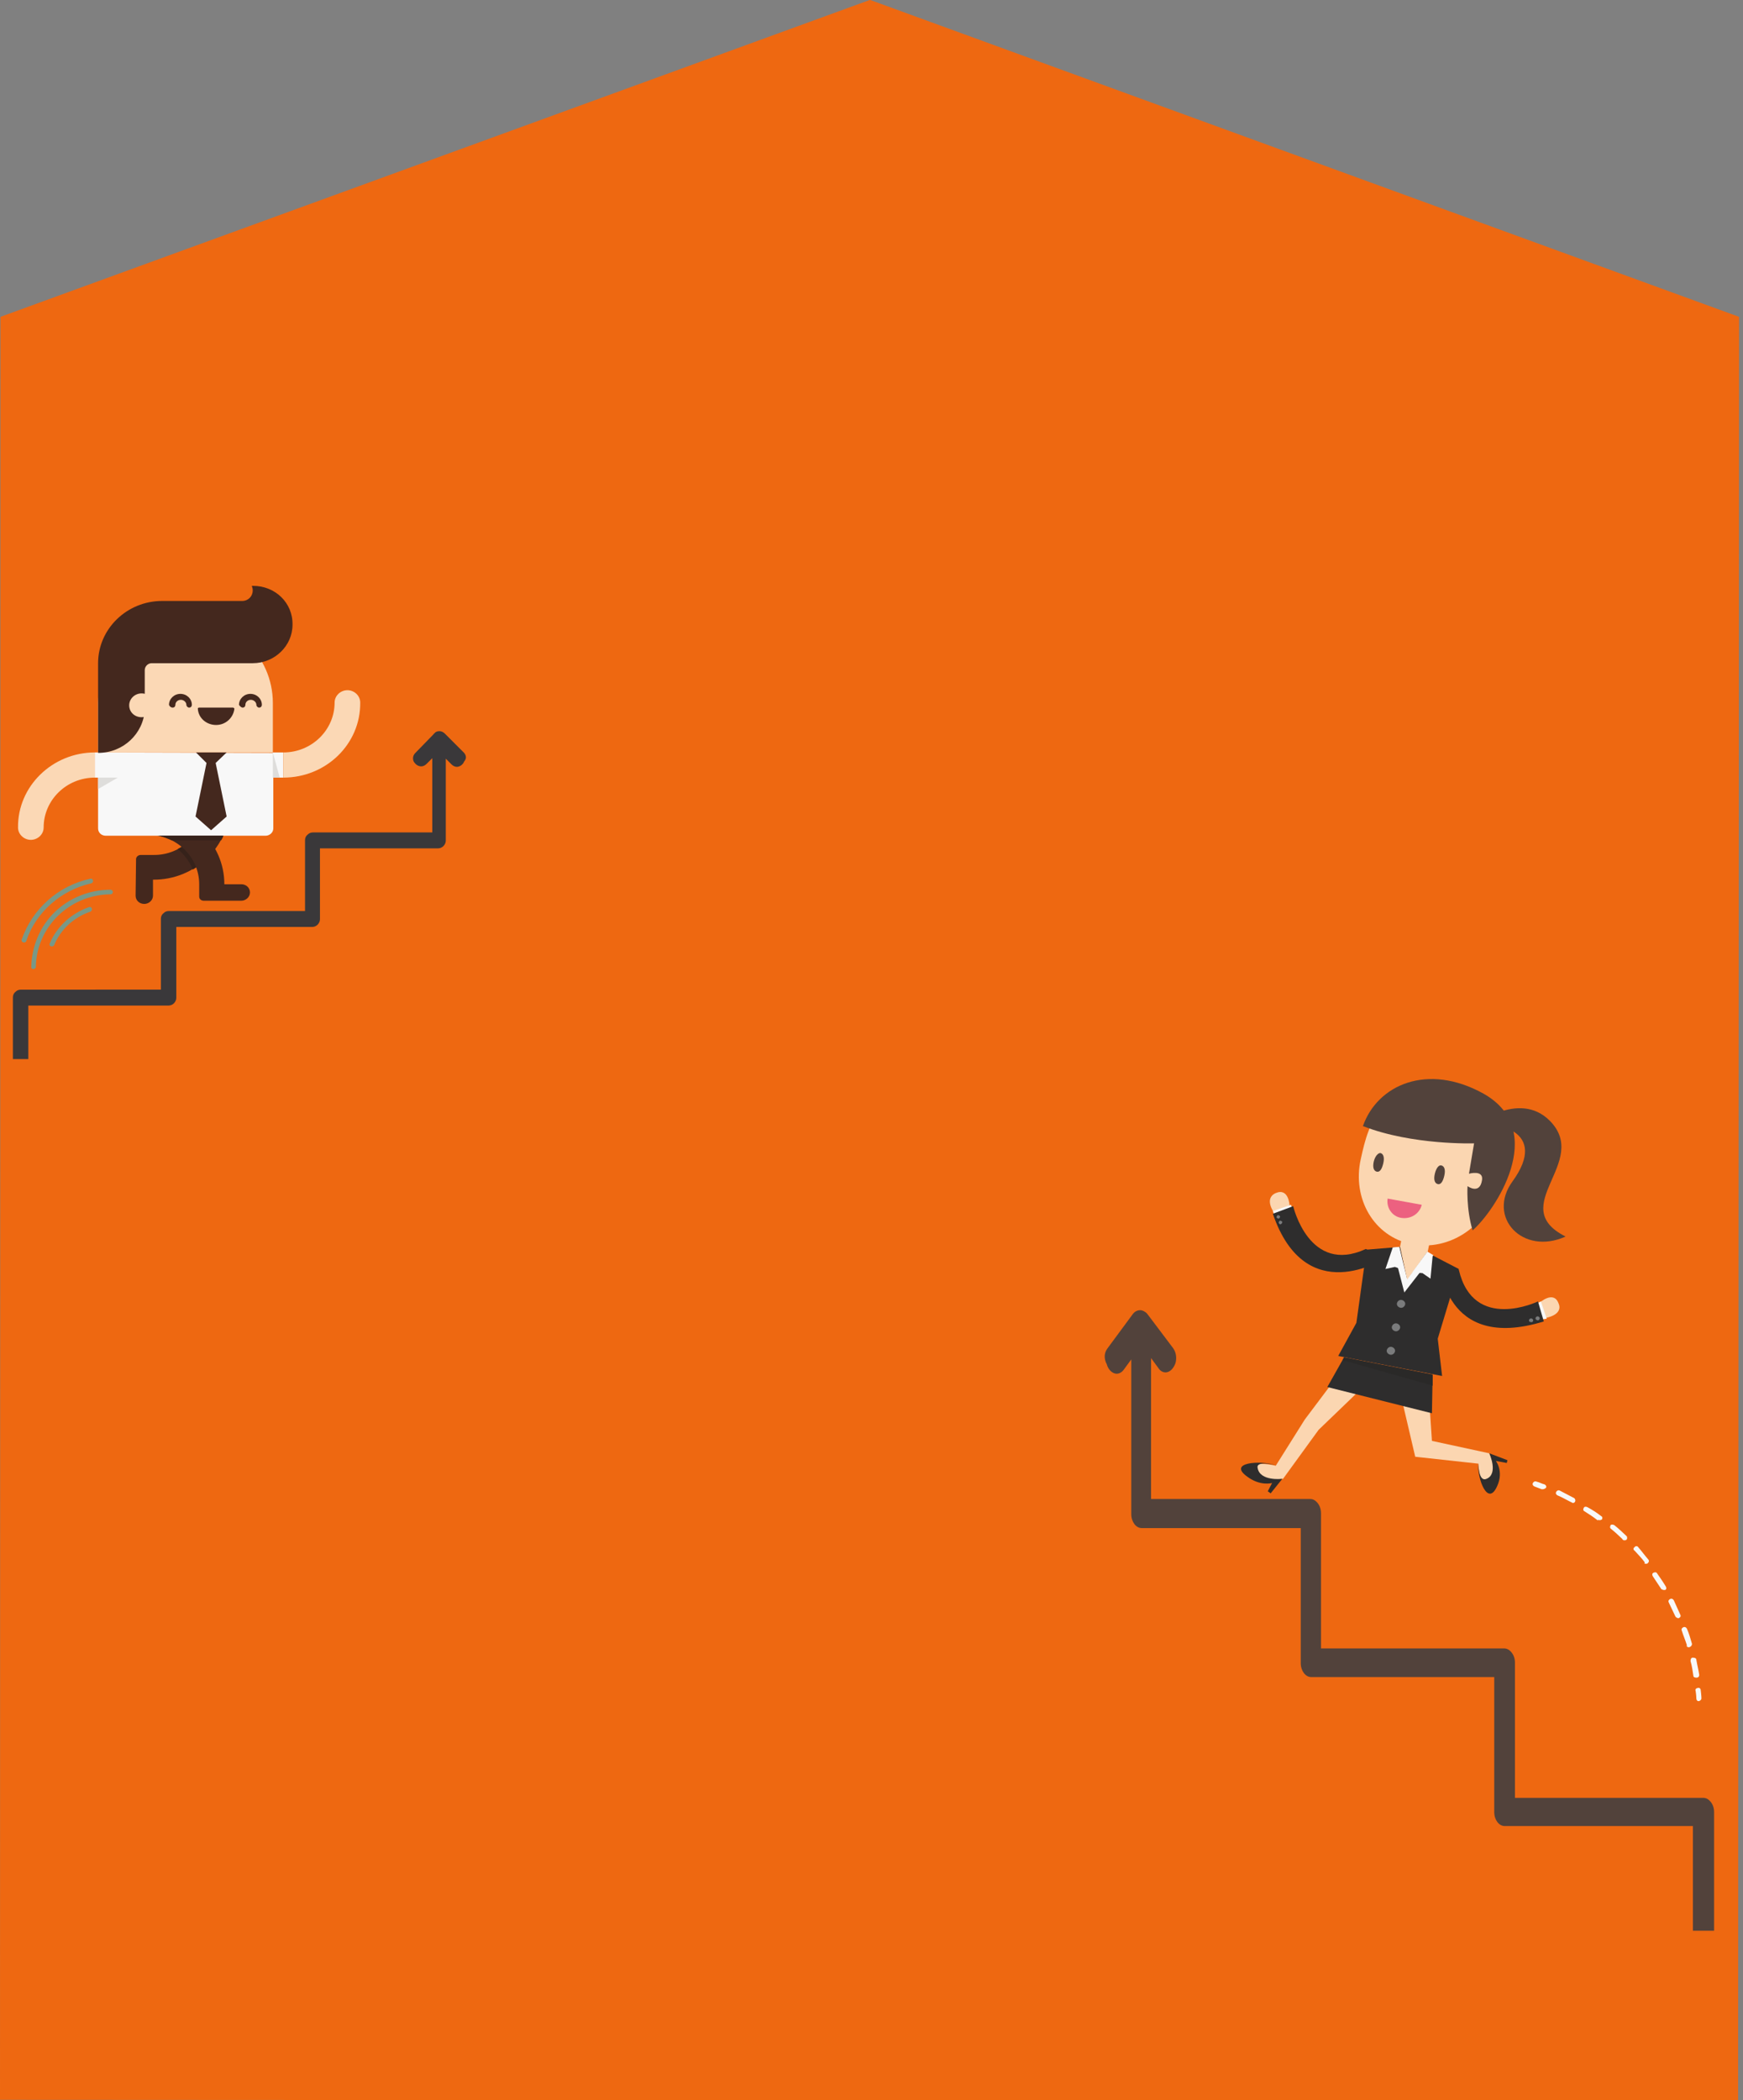 <?xml version="1.0" encoding="utf-8"?>
<!-- Generator: Adobe Illustrator 21.0.2, SVG Export Plug-In . SVG Version: 6.00 Build 0)  -->
<svg version="1.1"
	 id="svg2" inkscape:export-filename="C:\Users\sscerbatiuc\Desktop\Career levels-2\Final\CLevels.png" inkscape:export-xdpi="57.820419" inkscape:export-ydpi="57.820419" inkscape:version="0.91 r13725" sodipodi:docname="CLevels.svg" xmlns:cc="http://creativecommons.org/ns#" xmlns:dc="http://purl.org/dc/elements/1.1/" xmlns:inkscape="http://www.inkscape.org/namespaces/inkscape" xmlns:osb="http://www.openswatchbook.org/uri/2009/osb" xmlns:rdf="http://www.w3.org/1999/02/22-rdf-syntax-ns#" xmlns:sodipodi="http://sodipodi.sourceforge.net/DTD/sodipodi-0.dtd" xmlns:svg="http://www.w3.org/2000/svg"
	 xmlns="http://www.w3.org/2000/svg" xmlns:xlink="http://www.w3.org/1999/xlink" x="0px" y="0px" viewBox="0 0 462.8 557.4"
	 style="enable-background:new 0 0 462.8 557.4;" xml:space="preserve">
<rect x="0" y="0" width="462.8" height="557.4" fill="#808080" stroke="none"/>
<style type="text/css">
	.st0{opacity:0.867;fill:#FF6500;enable-background:new    ;}
	.st1{fill:#44281E;}
	.st2{fill:#36221A;}
	.st3{fill:#FBD8B5;}
	.st4{fill:#F8F8F8;}
	.st5{fill:#DEDDDB;}
	.st6{fill:#799887;}
	.st7{fill:#3A383A;}
	.st8{fill:#52423B;}
	.st9{fill:#FBD6B1;}
	.st10{fill:#2E2D2D;}
	.st11{fill:#7A7B7C;}
	.st12{fill:#EC6180;}
	.st13{fill:#81A992;}
	.st14{fill:#2A2928;}
</style>
<sodipodi:namedview  bordercolor="#666666" borderopacity="1" gridtolerance="10" guidetolerance="10" id="namedview4" inkscape:current-layer="g10" inkscape:cx="1367.7272" inkscape:cy="1109.7718" inkscape:guide-bbox="true" inkscape:pageopacity="1" inkscape:pageshadow="2" inkscape:window-height="1017" inkscape:window-maximized="1" inkscape:window-width="1920" inkscape:window-x="-8" inkscape:window-y="-8" inkscape:zoom="0.35355339" objecttolerance="10" pagecolor="#ffffff" showgrid="true" showguides="true" units="mm">
	<inkscape:grid  enabled="true" id="grid5839" spacingx="19.5" spacingy="19.6" type="xygrid" visible="false"></inkscape:grid>
	<sodipodi:guide  id="guide6375" orientation="0,2979.921" position="0,1300.791"></sodipodi:guide>
	<sodipodi:guide  id="guide6377" orientation="0,2979.921" position="0,803.933"></sodipodi:guide>
	<sodipodi:guide  id="guide6379" orientation="2104.724,0" position="1841.693,0"></sodipodi:guide>
	<sodipodi:guide  id="guide6381" orientation="2104.724,0" position="1138.229,0"></sodipodi:guide>
	<sodipodi:guide  id="guide8954" orientation="0,1" position="868.857,1079.045"></sodipodi:guide>
	<sodipodi:guide  id="guide8956" orientation="0,1" position="2086.5,1807.453"></sodipodi:guide>
	<sodipodi:guide  id="guide8958" orientation="0,1" position="2275.823,1803.2"></sodipodi:guide>
	<sodipodi:guide  id="guide8960" orientation="0,1" position="2345.5,1776.5"></sodipodi:guide>
	<sodipodi:guide  id="guide8962" orientation="0,1" position="1493.75,1749.25"></sodipodi:guide>
	<sodipodi:guide  id="guide8964" orientation="0,1" position="916.5,1724.8"></sodipodi:guide>
</sodipodi:namedview>
<defs>
	
	
		<inkscape:perspective  id="perspective4983" inkscape:persp3d-origin="1489.9606 : 701.5748 : 1" inkscape:vp_x="0 : 1052.3622 : 1" inkscape:vp_y="0 : 1000 : 0" inkscape:vp_z="2979.9212 : 1052.3622 : 1" sodipodi:type="inkscape:persp3d">
		</inkscape:perspective>
</defs>
<g id="g10" transform="matrix(1.25,0,0,-1.25,0,2104.724)" inkscape:groupmode="layer" inkscape:label="10520-NMWDEW">
	<g id="g9240">
		<g>
			<g id="path56_1_" inkscape:connector-curvature="0" sodipodi:nodetypes="cccccc">
				<polygon class="st0" points="369.4,1616.5 369.2,1237.7 0,1237.9 0.1,1616.5 184.8,1683.8 				"/>
			</g>
			<g id="g6074_1_" transform="matrix(1.024,0,0,1.024,-34.434,-2.665)">
				<g id="g5862_1_" transform="matrix(0.949,0,0,0.949,73.238,58.278)">
					<path id="path16-8_1_" inkscape:connector-curvature="0" class="st1" d="M2.9,1497.9c0-5.9-5-10.8-11.1-10.7H-11
						c-0.5,0-1-0.4-1-0.9l-0.1-8c0-1,0.8-1.8,1.9-1.8c1,0,1.9,0.8,1.9,1.8v3.5c9.2-0.1,16.7,7.2,16.8,16.1H2.9"/>
					<path id="path18-1_1_" inkscape:connector-curvature="0" class="st2" d="M4.8,1487.7c-0.9,1.7-2.1,3.2-3.6,4.5
						c-1-1.6-2.4-2.9-4.1-3.7c1.4-1.2,2.6-2.7,3.3-4.5C2,1485,3.5,1486.2,4.8,1487.7"/>
					<path id="path20-1_1_" inkscape:connector-curvature="0" class="st3" d="M-1.2,1539c10.5,0,19.1-8.3,19.1-18.6v-10.8h-38.2
						v10.8C-20.3,1530.7-11.7,1539-1.2,1539"/>
					<path id="path22-4_1_" inkscape:connector-curvature="0" class="st1" d="M-9.3,1491.6c6.1,0,11.1-4.8,11.1-10.8v-2.7
						c0-0.5,0.4-0.9,1-0.9H11c1,0,1.9,0.8,1.9,1.8s-0.8,1.8-1.9,1.8H7.3c0,9-7.5,16.2-16.7,16.2v-5.4"/>
					<path id="path24-8_1_" inkscape:connector-curvature="0" class="st4" d="M-20.3,1509.6V1493c0-0.9,0.7-1.6,1.7-1.6h34.9
						c0.9,0,1.7,0.7,1.7,1.6v16.5L-20.3,1509.6"/>
					<path id="path26-5_1_" inkscape:connector-curvature="0" class="st1" d="M1.1,1509.6h6.7l-2.4-2.3l2.4-11.7l-3.4-3l-3.4,3
						l2.4,11.7L1.1,1509.6"/>
					<path id="path28-7_1_" inkscape:connector-curvature="0" class="st4" d="M17.9,1504.1h2.3v5.5h-2.3V1504.1z"/>
					<path id="path30-34_1_" inkscape:connector-curvature="0" class="st1" d="M-4,1519.4c0.4,0,0.6,0.3,0.6,0.6
						c0,0.6,0.5,1.1,1.2,1.1c0.6,0,1.2-0.5,1.2-1.1c0-0.3,0.3-0.6,0.6-0.6c0.4,0,0.6,0.3,0.6,0.6c0,1.3-1.1,2.4-2.5,2.4
						s-2.5-1.1-2.5-2.4C-4.7,1519.7-4.4,1519.4-4,1519.4L-4,1519.4"/>
					<path id="path32-4_1_" inkscape:connector-curvature="0" class="st1" d="M11.3,1519.4c0.4,0,0.6,0.3,0.6,0.6
						c0,0.6,0.5,1.1,1.2,1.1c0.6,0,1.2-0.5,1.2-1.1c0-0.3,0.3-0.6,0.6-0.6c0.4,0,0.6,0.3,0.6,0.6c0,1.3-1.1,2.4-2.5,2.4
						s-2.5-1.1-2.5-2.4C10.7,1519.7,11,1519.4,11.3,1519.4L11.3,1519.4"/>
					<path id="path34-78_1_" inkscape:connector-curvature="0" class="st1" d="M1.5,1519.2c0,0.1,0.1,0.2,0.3,0.2h7.4
						c0.1,0,0.2-0.1,0.3-0.2l0,0l0,0c-0.2-2-1.9-3.6-4-3.6S1.6,1517.1,1.5,1519.2L1.5,1519.2L1.5,1519.2"/>
					<path id="path36-41_1_" inkscape:connector-curvature="0" class="st3" d="M-21,1509.6v-5.5c-6.2,0-11.2-4.9-11.2-10.9
						c0-1.5-1.3-2.7-2.8-2.7s-2.8,1.2-2.8,2.7C-37.9,1502.2-30.3,1509.6-21,1509.6"/>
					<path id="path38-7_1_" inkscape:connector-curvature="0" class="st3" d="M20.2,1504.1v5.5c6.2,0,11.2,4.9,11.2,10.9
						c0,1.5,1.3,2.7,2.8,2.7s2.8-1.2,2.8-2.7C37.1,1511.4,29.5,1504.1,20.2,1504.1"/>
					<path id="path40-42_1_" inkscape:connector-curvature="0" class="st5" d="M-20.3,1504.1h4.3l-4.3-2.5V1504.1"/>
					<path id="path42-1_1_" inkscape:connector-curvature="0" class="st4" d="M-21,1504.1h0.8v5.5H-21V1504.1z"/>
					<path id="path44-7_1_" inkscape:connector-curvature="0" class="st5" d="M17.9,1509.6l1.5-5.5h-1.5V1509.6"/>
					<path id="path46-29_1_" inkscape:connector-curvature="0" class="st1" d="M13.6,1546c-0.1,0-0.2,0-0.3,0c0.1-0.3,0.2-0.6,0.2-1
						c0-1.3-1-2.3-2.3-2.3H-6.3c-7.7,0-14-6.1-14-13.6v-19.6c5.5,0,9.9,4.2,10.2,9.4v8.7c0,0.8,0.7,1.5,1.5,1.5c0,0,22,0,22.1,0
						c4.8,0,8.7,3.8,8.7,8.4C22.3,1542.3,18.4,1546,13.6,1546"/>
					<path id="path48-53_1_" inkscape:connector-curvature="0" class="st3" d="M-8.1,1519.9c0,1.5-1.2,2.6-2.7,2.6s-2.7-1.2-2.7-2.6
						c0-1.5,1.2-2.6,2.7-2.6S-8.1,1518.4-8.1,1519.9"/>
					<path id="path50-48_1_" inkscape:connector-curvature="0" class="st2" d="M-7.1,1491.4c1-0.2,2-0.6,2.9-1H6.6
						c0.2,0.3,0.4,0.7,0.5,1H-7.1"/>
					<path id="path52-545_1_" inkscape:connector-curvature="0" class="st6" d="M-33.9,1462.7c0.1,8.7,7.3,15.8,16.3,15.9
						c0.7,0,0.7,1,0,1c-4.6,0-9-1.8-12.2-4.9s-5-7.5-5.1-11.9C-35,1462.1-34,1462.1-33.9,1462.7L-33.9,1462.7"/>
					<path id="path54-39_1_" inkscape:connector-curvature="0" class="st6" d="M-22.3,1475.8c-3.9-1.4-7-4.2-8.6-8
						c-0.2-0.6,0.7-0.8,1-0.3c1.4,3.4,4.3,6.1,7.9,7.3C-21.4,1475.1-21.6,1476-22.3,1475.8L-22.3,1475.8"/>
					<path id="path56-93_1_" inkscape:connector-curvature="0" class="st6" d="M-22,1482c-7-1.5-12.7-6.6-15-13.3
						c-0.2-0.6,0.8-0.9,1-0.3c2.1,6.3,7.6,11.1,14.2,12.6C-21.1,1481.2-21.4,1482.2-22,1482L-22,1482"/>
				</g>
				<path id="path58-4_1_" inkscape:connector-curvature="0" class="st7" d="M129.9,1490.8l-4,4c-0.3,0.3-0.7,0.5-1.1,0.5
					s-0.8-0.1-1-0.4c-0.1-0.1-0.2-0.1-0.2-0.2l-3.8-3.9c-0.5-0.5-0.6-1.1-0.4-1.7c0.3-0.6,0.9-1.1,1.6-1.1c0.4,0,0.8,0.2,1.1,0.5
					l1.2,1.2v-15.4H98.6c-0.4,0-0.8-0.1-1.1-0.4c-0.4-0.3-0.6-0.7-0.6-1.2V1458H68.7c-0.4,0-0.8-0.1-1.1-0.4
					c-0.4-0.3-0.6-0.7-0.6-1.2v-14.7H38c-0.4,0-0.8-0.1-1.1-0.4c-0.4-0.3-0.6-0.7-0.6-1.2v-12.8h3.2v11.1h29.1
					c0.9,0,1.6,0.8,1.6,1.6v14.7h28.2c0.9,0,1.6,0.8,1.6,1.6v14.7h24.5c0.9,0,1.6,0.8,1.6,1.6v17l1.2-1.2c0.3-0.3,0.7-0.5,1.1-0.5
					l0,0c0.6,0,1.3,0.5,1.5,1.1C130.5,1489.7,130.3,1490.3,129.9,1490.8"/>
			</g>
			<g id="g6376_1_" transform="matrix(1,0,0,0.95,0,68.825)">
				<path id="path28-92_1_" inkscape:connector-curvature="0" class="st8" d="M235.2,1398.5l5.4,7.7c0.4,0.6,1,0.9,1.6,0.9
					c0.5,0,1-0.3,1.4-0.7c0.1-0.1,0.2-0.3,0.3-0.4l5.3-7.4c0.6-0.9,0.8-2.1,0.5-3.3c-0.4-1.2-1.2-2.1-2.1-2.1
					c-0.6,0-1.1,0.3-1.5,0.9l-1.6,2.3v-31.5h33.8c0.6,0,1.1-0.3,1.5-0.8c0.5-0.6,0.8-1.4,0.8-2.4v-30.2h38.9c0.6,0,1.1-0.3,1.5-0.8
					c0.5-0.6,0.8-1.4,0.8-2.4v-30.2h40c0.6,0,1.1-0.3,1.5-0.8c0.5-0.6,0.8-1.4,0.8-2.4v-26.5h-4.5v23.4h-40c-1.2,0-2.2,1.4-2.2,3.1
					v30.2h-38.9c-1.2,0-2.2,1.4-2.2,3.1v30.2h-33.8c-1.2,0-2.2,1.4-2.2,3.1v34.6l-1.6-2.3c-0.4-0.6-1-0.9-1.5-0.9l0,0
					c-0.9,0-1.8,0.9-2.1,2.1C234.4,1396.4,234.6,1397.6,235.2,1398.5"/>
				<g id="g6339_1_" transform="translate(0,6.4)">
					<g id="g5752_1_" transform="matrix(1.543,0,0,1.543,-1022.97,-778.681)">
						<path id="path30-7_1_" inkscape:connector-curvature="0" class="st9" d="M838.4,1426.5c0,0-1.5,2.1,0.2,2.9
							c1.8,0.8,1.9-1.8,1.9-1.8L838.4,1426.5"/>
						<path id="path32-74_1_" inkscape:connector-curvature="0" class="st4" d="M840.9,1427.1l-0.2,0.6l-2.5-0.9l0.2-0.6
							L840.9,1427.1"/>
						<path id="path34-79_1_" inkscape:connector-curvature="0" class="st10" d="M853.5,1419.9c0,0-10.8-7.4-15.3,6.5l2.8,1.1
							c0,0,2.2-10,10-6.2L853.5,1419.9"/>
						<path id="path36-21_1_" inkscape:connector-curvature="0" class="st11" d="M839,1425.1c0,0.1,0.1,0.3,0.2,0.3
							c0.1,0,0.3-0.1,0.3-0.2s-0.1-0.3-0.2-0.3C839.2,1424.8,839.1,1424.9,839,1425.1"/>
						<path id="path38-49_1_" inkscape:connector-curvature="0" class="st11" d="M838.7,1425.9c0,0.1,0.1,0.3,0.2,0.3
							c0.1,0,0.3-0.1,0.3-0.2s-0.1-0.3-0.2-0.3C838.9,1425.7,838.7,1425.8,838.7,1425.9"/>
						<path id="path40-43_1_" inkscape:connector-curvature="0" class="st9" d="M850.3,1434.3c-1.2-5.7,1.8-11.2,7-12.3
							c5.2-1.1,10.6,2.7,11.7,8.4c1.2,5.7-2.1,11.3-7.2,12.3C852.9,1444.6,851.5,1440.1,850.3,1434.3"/>
						<path id="path42-65_1_" inkscape:connector-curvature="0" class="st8" d="M865.9,1436.6c0,0-8.5-0.3-15.3,2.5
							c2,6,8.9,9.2,16.6,4.7c9.1-5.4,1.4-17.2-1.5-19.8c-0.9,3.1-0.7,6.4-0.7,6.4s1.7-1.3,2,0.9c0.2,1.5-1.8,0.9-1.8,0.9
							L865.9,1436.6"/>
						<path id="path44-6_1_" inkscape:connector-curvature="0" class="st8" d="M865.7,1439c0,0,6.3,5.4,10.6,0.9
							c5.7-6-6.1-12.4,2.2-16.8c-5.9-2.8-10.9,2.8-7.3,8C876.3,1438.5,868.7,1440,865.7,1439"/>
						<path id="path46-7_1_" inkscape:connector-curvature="0" class="st8" d="M860.5,1432.2c-0.2-0.9,0-1.4,0.4-1.5
							s0.7,0.3,0.9,1.2c0.2,0.9,0,1.4-0.4,1.5C861.1,1433.5,860.7,1433.1,860.5,1432.2"/>
						<path id="path48-0_1_" inkscape:connector-curvature="0" class="st8" d="M852.1,1434c-0.2-0.9,0-1.4,0.4-1.5s0.7,0.3,0.9,1.2
							c0.2,0.9,0,1.4-0.4,1.5C852.7,1435.2,852.3,1434.8,852.1,1434"/>
						<path id="path50-24_1_" inkscape:connector-curvature="0" class="st12" d="M858.7,1427.7c-0.3-1.3-1.5-2.1-2.8-1.9
							s-2.1,1.5-1.9,2.8L858.7,1427.7"/>
						<path id="path52-9_1_" inkscape:connector-curvature="0" class="st9" d="M860.2,1424.4l-0.7-3.6l-2.8-4l-1,4.8l0.7,3.6
							L860.2,1424.4"/>
						<path id="path54-02_1_" inkscape:connector-curvature="0" class="st10" d="M859.4,1420.8l4.4-2.4l-2.9-10.1l0.6-5.4l-14.3,2.9
							l2.5,4.8l1.4,10.6l4.6,0.4l1-4.8L859.4,1420.8"/>
						<path id="path56-28_1_" inkscape:connector-curvature="0" class="st4" d="M855.6,1421.6l-0.9-0.1l1.6-6.5l4,5.4l-0.8,0.5
							l-2.8-4L855.6,1421.6"/>
						<path id="path58-6_1_" inkscape:connector-curvature="0" class="st4" d="M859.4,1420.8l0.8-0.5l-0.3-3.3l-1.1,0.8l-1.4,0.1
							L859.4,1420.8"/>
						<path id="path60-11_1_" inkscape:connector-curvature="0" class="st4" d="M855.6,1421.6l-0.9-0.1l-1-3.1l1.3,0.3l1.3-0.5
							L855.6,1421.6"/>
						<path id="path62-6_1_" inkscape:connector-curvature="0" class="st11" d="M855.3,1413.5c-0.1-0.3,0.1-0.6,0.4-0.7
							c0.3-0.1,0.6,0.1,0.7,0.4c0.1,0.3-0.1,0.6-0.4,0.7C855.7,1414,855.4,1413.8,855.3,1413.5"/>
						<path id="path64-698_1_" inkscape:connector-curvature="0" class="st11" d="M854.6,1410.1c-0.1-0.3,0.1-0.6,0.4-0.7
							c0.3-0.1,0.6,0.1,0.7,0.4c0.1,0.3-0.1,0.6-0.4,0.7C855,1410.6,854.7,1410.4,854.6,1410.1"/>
						<path id="path66-2_1_" inkscape:connector-curvature="0" class="st11" d="M853.9,1406.7c-0.1-0.3,0.1-0.6,0.4-0.7
							c0.3-0.1,0.6,0.1,0.7,0.4c0.1,0.3-0.1,0.6-0.4,0.7S854,1407,853.9,1406.7"/>
						<path id="path68-3_1_" inkscape:connector-curvature="0" class="st9" d="M875.7,1411.3c0,0,2.6,0.4,1.8,2.2
							c-0.7,1.8-2.6,0-2.6,0L875.7,1411.3"/>
						<path id="path70-3_1_" inkscape:connector-curvature="0" class="st4" d="M874.5,1413.4l0.6,0.3l0.8-2.5l-0.6-0.1L874.5,1413.4
							"/>
						<path id="path72-3_1_" inkscape:connector-curvature="0" class="st10" d="M861.2,1419.3c0,0,0.4-13,14.3-8.5l-0.8,2.9
							c0,0-8.9-4.5-10.9,4.6L861.2,1419.3"/>
						<path id="path74-20_1_" inkscape:connector-curvature="0" class="st11" d="M873.9,1410.7c0.1,0.1,0.2,0.2,0.1,0.4
							c-0.1,0.1-0.2,0.2-0.4,0.1c-0.1-0.1-0.2-0.2-0.1-0.4C873.6,1410.7,873.8,1410.7,873.9,1410.7"/>
						<path id="path76-41_1_" inkscape:connector-curvature="0" class="st11" d="M874.8,1411c0.1,0.1,0.2,0.2,0.1,0.4
							c-0.1,0.1-0.2,0.2-0.4,0.1c-0.1-0.1-0.2-0.2-0.1-0.4C874.5,1411,874.7,1410.9,874.8,1411"/>
						<path id="path78-3_1_" inkscape:connector-curvature="0" class="st9" d="M859.6,1401.4l0.5-7.9l7.9-1.8c0,0,1.7-3.9,0.2-4.5
							c-1.7-0.8-1.7,3-1.7,3l-8.7,1l-2.2,9.9L859.6,1401.4"/>
						<path id="path80-8_1_" inkscape:connector-curvature="0" class="st10" d="M868,1391.7l2.5-1l-0.1-0.4l-1.5,0.3
							c0,0,1.1-1.5,0.2-3.6c-1.3-3.2-2.8,1.1-2.6,3.2c0,0,0-2.7,1.1-2.2C869.3,1388.7,868,1391.7,868,1391.7"/>
						<path id="path82-8_1_" inkscape:connector-curvature="0" class="st9" d="M852.4,1403.1l-7.9-8l-4.9-7.1c0,0-4.2-0.6-4.4,1
							c-0.3,1.9,3.4,0.9,3.4,0.9l4,6.7l5.5,7.7L852.4,1403.1"/>
						<path id="path84-39_1_" inkscape:connector-curvature="0" class="st10" d="M839.5,1388l-1.6-2.1l-0.4,0.3l0.6,1.2
							c0,0-1.6-0.5-3.4,0.9c-2.8,2.1,1.8,2.4,3.8,1.7c0,0-2.6,0.7-2.4-0.4C836.4,1387.6,839.5,1388,839.5,1388"/>
						<path id="path86-33_1_" inkscape:connector-curvature="0" class="st10" d="M845.7,1401.3l14.4-3.8l0.1,5.6l-12.2,2.5
							L845.7,1401.3"/>
						<path id="path88-63_1_" inkscape:connector-curvature="0" class="st13" d="M860.2,1401.5v1.6V1401.5L860.2,1401.5
							 M847.8,1405.2l0.2,0.4l0,0L847.8,1405.2L847.8,1405.2"/>
						<path id="path90-5_1_" inkscape:connector-curvature="0" class="st14" d="M860.2,1401.5v1.6l-12.2,2.5l-0.2-0.4L860.2,1401.5"
							/>
						<path id="path92-43_1_" inkscape:connector-curvature="0" class="st4" d="M896.8,1355.8L896.8,1355.8c0.2,0,0.4,0.2,0.4,0.4
							c0,0,0,0.4-0.1,1.2c0,0.2-0.2,0.4-0.4,0.3c-0.2,0-0.4-0.2-0.3-0.4c0.1-0.7,0.1-1.1,0.1-1.1
							C896.5,1356,896.6,1355.8,896.8,1355.8"/>
						<path id="path94-4_1_" inkscape:connector-curvature="0" class="st4" d="M879.5,1384.5c0.1,0,0.3,0.1,0.3,0.2
							c0.1,0.2,0,0.4-0.1,0.5c-0.7,0.4-1.3,0.7-2,1.1c-0.2,0.1-0.4,0-0.5-0.2s0-0.4,0.2-0.5C878.1,1385.3,878.7,1384.9,879.5,1384.5
							C879.4,1384.5,879.4,1384.5,879.5,1384.5L879.5,1384.5z M883.2,1382c0.1,0,0.2,0.1,0.3,0.1c0.1,0.2,0.1,0.4-0.1,0.5
							c-0.6,0.5-1.2,0.9-1.9,1.3c-0.2,0.1-0.4,0.1-0.5-0.1s-0.1-0.4,0.1-0.5c0.6-0.4,1.2-0.8,1.8-1.3
							C883.1,1382.1,883.2,1382,883.2,1382L883.2,1382z M886.6,1379.1c0.1,0,0.2,0,0.3,0.1s0.1,0.4,0,0.5c-0.5,0.5-1.1,1.1-1.7,1.6
							c-0.2,0.1-0.4,0.1-0.5,0c-0.1-0.2-0.1-0.4,0-0.5c0.6-0.5,1.1-1,1.6-1.5C886.4,1379.1,886.5,1379.1,886.6,1379.1L886.6,1379.1z
							 M889.6,1375.7c0.1,0,0.2,0,0.2,0.1c0.2,0.1,0.2,0.4,0.1,0.5c-0.5,0.6-0.9,1.2-1.4,1.8c-0.1,0.2-0.4,0.2-0.5,0
							c-0.2-0.1-0.2-0.4,0-0.5c0.5-0.6,1-1.1,1.4-1.7C889.3,1375.7,889.4,1375.7,889.6,1375.7L889.6,1375.7z M892,1371.9
							c0.1,0,0.1,0,0.2,0c0.2,0.1,0.2,0.3,0.1,0.5c-0.4,0.7-0.8,1.3-1.2,1.9c-0.1,0.2-0.3,0.2-0.5,0.1s-0.2-0.3-0.1-0.5
							c0.4-0.6,0.8-1.3,1.2-1.9C891.8,1372,891.9,1371.9,892,1371.9z M894,1367.8L894,1367.8c0.3,0.1,0.4,0.3,0.3,0.5
							c-0.3,0.7-0.6,1.4-0.9,2.1c-0.1,0.2-0.3,0.3-0.5,0.2c-0.2-0.1-0.3-0.3-0.2-0.5c0.3-0.7,0.6-1.3,0.9-2
							C893.7,1367.9,893.8,1367.9,894,1367.8L894,1367.8z M895.5,1363.6L895.5,1363.6c0.3,0.1,0.4,0.3,0.4,0.5
							c-0.2,0.7-0.4,1.5-0.7,2.2c-0.1,0.2-0.3,0.3-0.5,0.2c-0.2-0.1-0.3-0.3-0.2-0.5c0.2-0.7,0.5-1.4,0.7-2.1
							C895.1,1363.7,895.3,1363.6,895.5,1363.6L895.5,1363.6z M896.5,1359.2L896.5,1359.2c0.3,0,0.4,0.2,0.4,0.4
							c-0.1,0.7-0.3,1.5-0.4,2.2c0,0.2-0.2,0.3-0.5,0.3c-0.2,0-0.3-0.2-0.3-0.5c0.2-0.7,0.3-1.5,0.4-2.2
							C896.1,1359.3,896.3,1359.2,896.5,1359.2"/>
						<path id="path96-56_1_" inkscape:connector-curvature="0" class="st4" d="M875.4,1386.5c0.1,0,0.3,0.1,0.4,0.2
							c0.1,0.2,0,0.4-0.2,0.5c-0.4,0.1-0.7,0.3-1.1,0.4c-0.2,0.1-0.4,0-0.5-0.2s0-0.4,0.2-0.5c0.3-0.1,0.7-0.3,1-0.4
							C875.3,1386.5,875.4,1386.5,875.4,1386.5"/>
					</g>
				</g>
			</g>
		</g>
	</g>
</g>
</svg>
